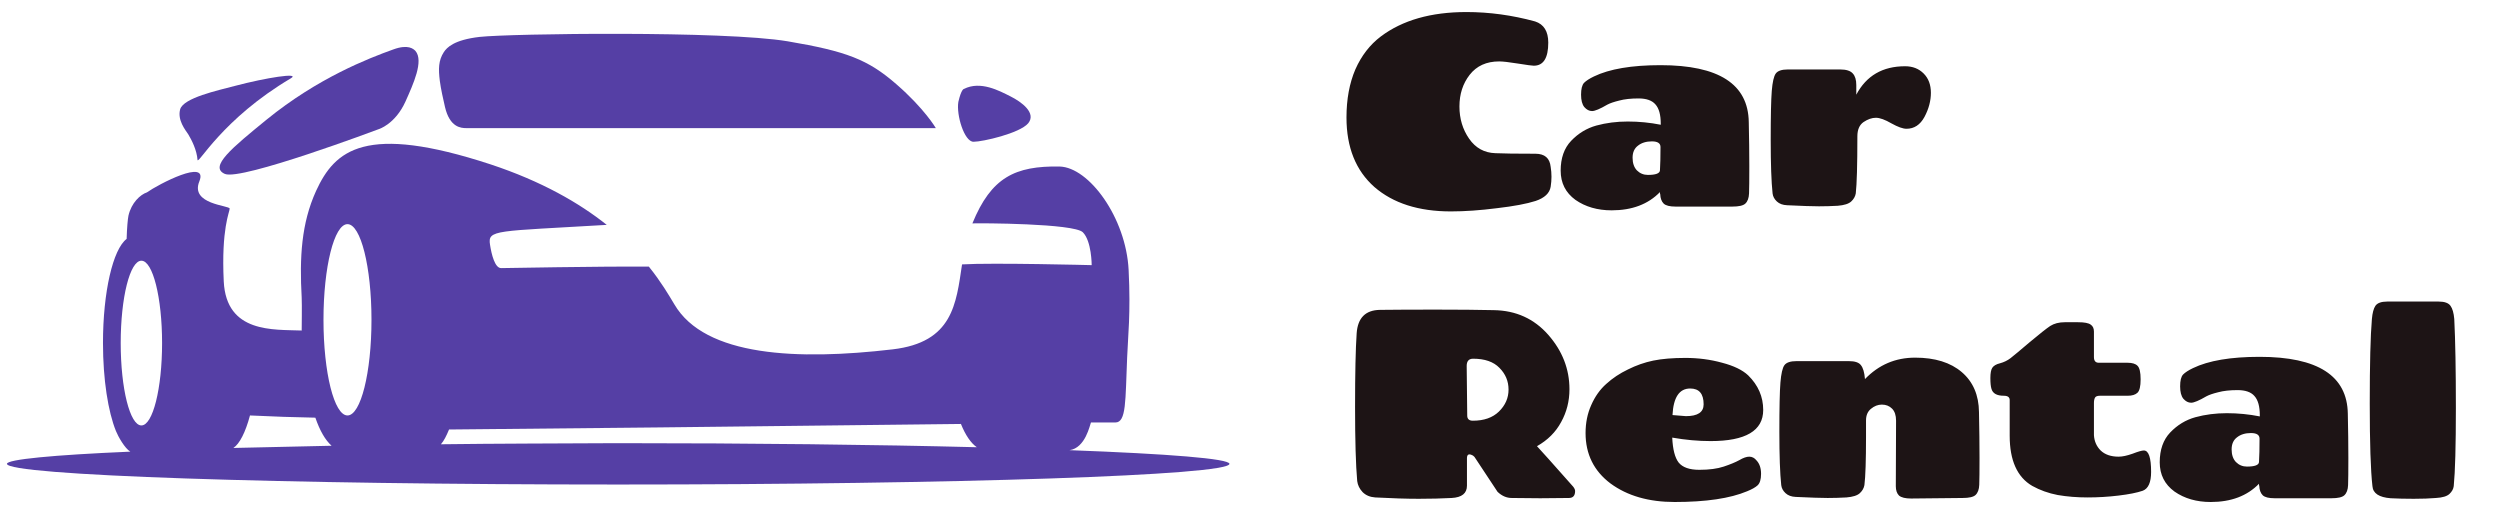 <svg width="120" height="25" viewBox="0 0 120 25" fill="none" xmlns="http://www.w3.org/2000/svg">
<g clip-path="url(#clip0_1109_9786)">
<path d="M22.388 6.15C23.186 6.15 44.92 6.15 44.92 6.15C44.92 6.15 44.388 5.228 43.023 4.04C41.658 2.852 40.63 2.462 37.811 1.983C34.762 1.469 24.497 1.611 23.026 1.771C21.785 1.913 21.448 2.285 21.306 2.498C21.041 2.905 21.041 3.313 21.111 3.88C21.165 4.288 21.271 4.749 21.36 5.139C21.59 6.114 22.122 6.15 22.388 6.15Z" fill="#553FA5"/>
<path d="M46.728 6.805C47.171 6.805 48.944 6.398 49.352 5.919C49.76 5.423 49.033 4.891 48.501 4.625C47.969 4.359 47.065 3.863 46.267 4.27C46.267 4.27 46.143 4.27 46.001 4.891C45.895 5.511 46.285 6.805 46.728 6.805Z" fill="#553FA5"/>
<path d="M10.794 8.348C11.574 8.685 18.169 6.203 18.169 6.203C18.169 6.203 18.966 5.972 19.463 4.873C19.835 4.04 20.349 2.923 19.941 2.444C19.853 2.356 19.604 2.107 18.878 2.373C17.69 2.799 15.261 3.738 12.797 5.742C11.148 7.089 10.014 8.011 10.794 8.348Z" fill="#553FA5"/>
<path d="M9.481 7.674C9.499 7.94 10.669 5.706 13.966 3.756C14.427 3.473 12.796 3.721 11.254 4.129C10.456 4.341 8.808 4.696 8.648 5.245C8.506 5.76 8.896 6.238 9.038 6.451C9.198 6.717 9.446 7.196 9.481 7.674Z" fill="#553FA5"/>
<path d="M51.337 21.608C52.1 21.502 52.312 20.403 52.366 20.279C53.11 20.279 53.234 20.279 53.536 20.279C54.068 20.279 54.014 19.251 54.103 17.159C54.138 16.201 54.28 15.049 54.174 12.957C54.05 10.458 52.277 8.029 50.859 7.993C48.731 7.958 47.579 8.507 46.675 10.723C47.029 10.706 51.55 10.723 51.976 11.149C52.401 11.574 52.401 12.727 52.401 12.727C52.401 12.727 47.632 12.603 46.178 12.691C45.895 14.588 45.735 16.432 42.846 16.769C38.307 17.301 33.84 17.123 32.368 14.606C32.102 14.163 31.73 13.524 31.145 12.798C28.645 12.78 24.284 12.869 24.054 12.869C23.753 12.869 23.593 12.213 23.522 11.752C23.398 11.007 23.788 11.114 29.124 10.794C27.812 9.748 26.004 8.702 23.54 7.887C17.53 5.919 16.076 7.196 15.172 9.163C14.463 10.723 14.374 12.354 14.481 14.287C14.498 14.624 14.481 15.758 14.481 15.865C13.133 15.811 10.864 16.006 10.74 13.507C10.616 10.972 11.024 10.174 11.024 10.014C11.024 9.855 9.109 9.819 9.57 8.702C10.013 7.586 7.602 8.844 7.053 9.234C6.734 9.341 6.308 9.731 6.166 10.351C6.131 10.528 6.095 10.918 6.078 11.468C5.422 11.964 4.943 14.003 4.943 16.467C4.943 18.222 5.191 19.765 5.564 20.687C5.67 20.953 5.989 21.52 6.255 21.679C2.532 21.839 0.334 22.052 0.334 22.264C0.334 22.814 13.47 23.257 29.674 23.257C45.877 23.257 59.014 22.814 59.014 22.264C58.996 22.016 56.106 21.786 51.337 21.608ZM16.679 10.759C17.317 10.759 17.831 12.815 17.831 15.351C17.831 17.886 17.317 19.942 16.679 19.942C16.041 19.942 15.527 17.886 15.527 15.351C15.527 12.815 16.041 10.759 16.679 10.759ZM5.794 16.467C5.794 14.287 6.237 12.514 6.787 12.514C7.336 12.514 7.78 14.287 7.78 16.467C7.78 18.648 7.336 20.421 6.787 20.421C6.237 20.421 5.794 18.648 5.794 16.467ZM11.999 19.942C13.08 19.995 14.179 20.031 15.137 20.048C15.35 20.669 15.615 21.13 15.917 21.396C14.25 21.431 12.655 21.467 11.201 21.502C11.502 21.307 11.786 20.74 11.999 19.942ZM21.164 21.325C21.306 21.165 21.43 20.917 21.554 20.616C24.284 20.598 37.563 20.456 46.125 20.35C46.338 20.882 46.604 21.272 46.888 21.467C42.048 21.343 36.091 21.272 29.656 21.272C26.713 21.289 23.859 21.289 21.164 21.325Z" fill="#553FA5"/>
</g>
<path d="M69.641 10.148C68.096 10.148 66.872 9.757 65.971 8.976C65.078 8.186 64.631 7.074 64.631 5.64C64.631 4.764 64.773 3.996 65.056 3.334C65.348 2.673 65.756 2.145 66.28 1.75C67.319 0.969 68.688 0.578 70.388 0.578C71.487 0.578 72.586 0.728 73.685 1.029C74.106 1.166 74.317 1.506 74.317 2.046C74.317 2.785 74.085 3.154 73.621 3.154C73.544 3.154 73.29 3.12 72.861 3.051C72.432 2.982 72.131 2.948 71.96 2.948C71.35 2.948 70.878 3.163 70.543 3.592C70.216 4.013 70.053 4.519 70.053 5.112C70.053 5.696 70.208 6.211 70.517 6.657C70.826 7.104 71.247 7.336 71.779 7.353C72.14 7.37 72.779 7.379 73.698 7.379C74.145 7.379 74.389 7.589 74.432 8.01C74.458 8.164 74.471 8.323 74.471 8.486C74.471 8.641 74.458 8.8 74.432 8.963C74.381 9.272 74.141 9.499 73.711 9.645C73.282 9.783 72.664 9.899 71.856 9.993C71.049 10.096 70.311 10.148 69.641 10.148ZM79.704 3.128C82.503 3.128 83.915 4.038 83.941 5.859C83.958 6.632 83.967 7.34 83.967 7.984C83.967 8.628 83.963 9.062 83.954 9.285C83.945 9.508 83.885 9.671 83.774 9.774C83.671 9.869 83.465 9.916 83.155 9.916H80.425C80.15 9.916 79.961 9.869 79.858 9.774C79.755 9.671 79.699 9.521 79.691 9.323C79.691 9.315 79.686 9.302 79.678 9.285C79.678 9.259 79.678 9.238 79.678 9.22C79.111 9.804 78.338 10.096 77.359 10.096C76.681 10.096 76.102 9.929 75.621 9.594C75.148 9.25 74.912 8.782 74.912 8.19C74.912 7.589 75.08 7.112 75.415 6.76C75.758 6.4 76.162 6.155 76.625 6.026C77.098 5.897 77.6 5.833 78.132 5.833C78.673 5.833 79.201 5.885 79.716 5.988V5.936C79.716 5.507 79.631 5.198 79.459 5.009C79.296 4.82 79.025 4.725 78.647 4.725C78.278 4.725 77.969 4.76 77.72 4.828C77.471 4.889 77.282 4.953 77.153 5.022C76.801 5.228 76.557 5.331 76.419 5.331C76.282 5.331 76.157 5.266 76.046 5.138C75.943 5.009 75.891 4.811 75.891 4.545C75.891 4.27 75.939 4.081 76.033 3.978C76.136 3.875 76.295 3.772 76.51 3.669C77.257 3.309 78.321 3.128 79.704 3.128ZM79.098 8.396C79.476 8.396 79.669 8.323 79.678 8.177C79.695 7.894 79.704 7.52 79.704 7.057C79.704 6.876 79.566 6.786 79.291 6.786C79.017 6.786 78.793 6.855 78.622 6.992C78.45 7.121 78.364 7.314 78.364 7.572C78.364 7.829 78.433 8.031 78.57 8.177C78.716 8.323 78.892 8.396 79.098 8.396ZM85.818 3.334H88.329C88.621 3.334 88.823 3.399 88.935 3.528C89.046 3.648 89.102 3.832 89.102 4.081V4.545C89.583 3.635 90.365 3.18 91.446 3.18C91.807 3.18 92.103 3.296 92.335 3.528C92.567 3.759 92.683 4.069 92.683 4.455C92.683 4.841 92.58 5.228 92.374 5.614C92.168 5.992 91.88 6.181 91.511 6.181C91.339 6.181 91.099 6.095 90.79 5.923C90.48 5.743 90.231 5.653 90.043 5.653C89.854 5.653 89.656 5.721 89.45 5.859C89.253 5.996 89.154 6.224 89.154 6.541C89.154 7.924 89.128 8.838 89.077 9.285C89.051 9.431 88.978 9.56 88.858 9.671C88.737 9.783 88.523 9.851 88.214 9.877C87.913 9.894 87.613 9.903 87.312 9.903C87.011 9.903 86.501 9.886 85.779 9.851C85.573 9.843 85.41 9.783 85.29 9.671C85.17 9.56 85.101 9.431 85.084 9.285C85.024 8.727 84.994 7.872 84.994 6.722C84.994 5.571 85.011 4.786 85.045 4.365C85.08 3.935 85.144 3.656 85.238 3.528C85.333 3.399 85.526 3.334 85.818 3.334ZM70.401 17.566L70.427 19.949C70.427 20.112 70.517 20.194 70.697 20.194C71.23 20.194 71.646 20.048 71.947 19.756C72.256 19.455 72.41 19.103 72.41 18.7C72.41 18.296 72.264 17.948 71.972 17.656C71.689 17.364 71.268 17.218 70.71 17.218C70.504 17.218 70.401 17.334 70.401 17.566ZM73.775 21.417C73.939 21.589 74.518 22.237 75.514 23.362C75.574 23.439 75.605 23.508 75.605 23.568C75.605 23.791 75.506 23.903 75.308 23.903C74.853 23.912 74.394 23.916 73.93 23.916C73.475 23.916 73.02 23.912 72.565 23.903C72.316 23.903 72.088 23.804 71.882 23.607L70.775 21.932C70.732 21.881 70.68 21.847 70.62 21.829C70.483 21.778 70.414 21.834 70.414 21.997V23.311C70.414 23.68 70.169 23.877 69.68 23.903C69.199 23.929 68.671 23.942 68.096 23.942C67.52 23.942 66.825 23.92 66.009 23.877C65.76 23.86 65.558 23.774 65.404 23.62C65.258 23.465 65.172 23.289 65.146 23.092C65.078 22.336 65.043 21.151 65.043 19.537C65.043 17.914 65.069 16.733 65.12 15.995C65.172 15.257 65.546 14.883 66.241 14.874C66.894 14.866 67.782 14.861 68.907 14.861C70.032 14.861 70.963 14.87 71.702 14.887C72.767 14.904 73.638 15.299 74.317 16.072C74.995 16.845 75.334 17.716 75.334 18.687C75.334 19.253 75.201 19.777 74.935 20.258C74.677 20.739 74.291 21.125 73.775 21.417ZM78.142 17.734C78.537 17.536 78.941 17.395 79.353 17.309C79.774 17.223 80.289 17.18 80.898 17.18C81.517 17.18 82.105 17.257 82.663 17.412C83.221 17.558 83.638 17.759 83.912 18.017C84.393 18.489 84.634 19.043 84.634 19.678C84.634 20.674 83.792 21.172 82.109 21.172C81.517 21.172 80.903 21.117 80.267 21.005C80.293 21.572 80.396 21.971 80.576 22.203C80.765 22.435 81.096 22.551 81.568 22.551C82.04 22.551 82.431 22.499 82.74 22.396C83.049 22.293 83.298 22.19 83.487 22.087C83.676 21.975 83.835 21.92 83.964 21.92C84.101 21.92 84.217 21.98 84.312 22.1C84.458 22.254 84.531 22.469 84.531 22.744C84.531 23.01 84.475 23.195 84.363 23.298C84.26 23.392 84.093 23.487 83.861 23.581C83.045 23.924 81.886 24.096 80.383 24.096C79.138 24.096 78.112 23.8 77.305 23.207C76.507 22.607 76.107 21.799 76.107 20.786C76.107 20.297 76.197 19.85 76.378 19.447C76.558 19.035 76.799 18.695 77.099 18.429C77.4 18.154 77.747 17.923 78.142 17.734ZM81.13 18.648C80.606 18.648 80.323 19.073 80.28 19.923C80.692 19.958 80.907 19.975 80.924 19.975C81.491 19.975 81.774 19.786 81.774 19.408C81.774 18.901 81.56 18.648 81.13 18.648ZM90.999 23.336L91.011 20.194C91.011 19.936 90.947 19.743 90.818 19.614C90.689 19.485 90.526 19.421 90.329 19.421C90.14 19.421 89.964 19.49 89.801 19.627C89.646 19.756 89.569 19.94 89.569 20.181V20.966C89.569 22.1 89.543 22.873 89.492 23.285C89.466 23.431 89.393 23.56 89.273 23.671C89.153 23.783 88.938 23.852 88.629 23.877C88.328 23.894 88.028 23.903 87.727 23.903C87.427 23.903 86.916 23.886 86.194 23.852C85.988 23.843 85.825 23.783 85.705 23.671C85.585 23.56 85.516 23.431 85.499 23.285C85.439 22.727 85.409 21.872 85.409 20.722C85.409 19.571 85.426 18.785 85.46 18.365C85.495 17.936 85.559 17.656 85.653 17.528C85.748 17.399 85.941 17.334 86.233 17.334H88.745C89.037 17.334 89.23 17.399 89.324 17.528C89.427 17.656 89.492 17.875 89.517 18.184V18.197C90.178 17.51 90.981 17.167 91.926 17.167C92.879 17.167 93.626 17.399 94.167 17.863C94.708 18.326 94.983 18.966 94.991 19.782C95.008 20.597 95.017 21.327 95.017 21.971C95.017 22.615 95.013 23.049 95.004 23.272C94.996 23.495 94.935 23.658 94.824 23.761C94.721 23.856 94.515 23.903 94.206 23.903L91.733 23.929C91.458 23.929 91.265 23.882 91.153 23.787C91.05 23.684 90.999 23.534 90.999 23.336ZM96.465 19.202C96.465 19.065 96.371 18.996 96.182 18.996C95.847 18.996 95.65 18.884 95.589 18.661C95.555 18.549 95.538 18.378 95.538 18.146C95.538 17.914 95.568 17.751 95.628 17.656C95.697 17.553 95.821 17.48 96.002 17.437C96.191 17.386 96.358 17.304 96.504 17.193C96.658 17.073 96.968 16.815 97.431 16.42C97.903 16.025 98.23 15.767 98.41 15.647C98.599 15.527 98.831 15.467 99.106 15.467H99.749C100.05 15.467 100.252 15.505 100.355 15.583C100.458 15.652 100.509 15.763 100.509 15.918V17.141C100.509 17.322 100.587 17.412 100.741 17.412H102.119C102.343 17.412 102.501 17.459 102.596 17.553C102.699 17.648 102.75 17.867 102.75 18.21C102.75 18.545 102.699 18.76 102.596 18.854C102.493 18.949 102.338 18.996 102.132 18.996H100.793C100.673 18.996 100.595 19.026 100.561 19.086C100.527 19.146 100.509 19.232 100.509 19.344V20.889C100.527 21.181 100.634 21.426 100.831 21.623C101.038 21.821 101.325 21.92 101.694 21.92C101.875 21.92 102.098 21.872 102.364 21.778C102.63 21.675 102.811 21.623 102.905 21.623C103.137 21.623 103.253 21.967 103.253 22.654C103.253 23.152 103.12 23.452 102.854 23.555C102.579 23.65 102.192 23.727 101.694 23.787C101.196 23.847 100.698 23.877 100.2 23.877C99.702 23.877 99.226 23.839 98.771 23.761C98.324 23.675 97.916 23.529 97.547 23.323C96.826 22.903 96.465 22.1 96.465 20.915V19.202ZM108.458 17.128C111.257 17.128 112.67 18.038 112.695 19.859C112.712 20.632 112.721 21.34 112.721 21.984C112.721 22.628 112.717 23.061 112.708 23.285C112.7 23.508 112.639 23.671 112.528 23.774C112.425 23.869 112.219 23.916 111.91 23.916H109.179C108.904 23.916 108.715 23.869 108.612 23.774C108.509 23.671 108.454 23.521 108.445 23.323C108.445 23.315 108.441 23.302 108.432 23.285C108.432 23.259 108.432 23.238 108.432 23.22C107.865 23.804 107.093 24.096 106.114 24.096C105.435 24.096 104.856 23.929 104.375 23.594C103.903 23.25 103.667 22.782 103.667 22.19C103.667 21.589 103.834 21.112 104.169 20.76C104.512 20.4 104.916 20.155 105.38 20.026C105.852 19.898 106.354 19.833 106.887 19.833C107.428 19.833 107.956 19.885 108.471 19.988V19.936C108.471 19.507 108.385 19.198 108.213 19.009C108.05 18.82 107.78 18.725 107.402 18.725C107.033 18.725 106.723 18.76 106.474 18.828C106.225 18.889 106.037 18.953 105.908 19.022C105.556 19.228 105.311 19.331 105.174 19.331C105.036 19.331 104.912 19.266 104.8 19.138C104.697 19.009 104.646 18.811 104.646 18.545C104.646 18.27 104.693 18.081 104.787 17.978C104.89 17.875 105.049 17.772 105.264 17.669C106.011 17.309 107.075 17.128 108.458 17.128ZM107.853 22.396C108.23 22.396 108.424 22.323 108.432 22.177C108.449 21.894 108.458 21.52 108.458 21.057C108.458 20.876 108.32 20.786 108.046 20.786C107.771 20.786 107.548 20.855 107.376 20.992C107.204 21.121 107.118 21.314 107.118 21.572C107.118 21.829 107.187 22.031 107.324 22.177C107.47 22.323 107.646 22.396 107.853 22.396ZM114.585 14.475H117.058C117.341 14.475 117.53 14.544 117.625 14.681C117.719 14.81 117.779 15.02 117.805 15.312C117.857 16.343 117.882 17.768 117.882 19.588C117.882 21.4 117.848 22.649 117.779 23.336C117.762 23.474 117.693 23.598 117.573 23.71C117.453 23.821 117.238 23.886 116.929 23.903C116.629 23.929 116.272 23.942 115.86 23.942C115.448 23.942 115.079 23.933 114.753 23.916C114.194 23.873 113.903 23.68 113.877 23.336C113.791 22.589 113.748 21.267 113.748 19.369C113.748 17.463 113.782 16.111 113.851 15.312C113.877 15.02 113.933 14.81 114.018 14.681C114.113 14.544 114.302 14.475 114.585 14.475Z" fill="#1D1415"/>
<defs>
<clipPath id="clip0_1109_9786">
<rect width="58.662" height="21.628" fill="white" transform="translate(0.334 1.629)"/>
</clipPath>
</defs>
</svg>
